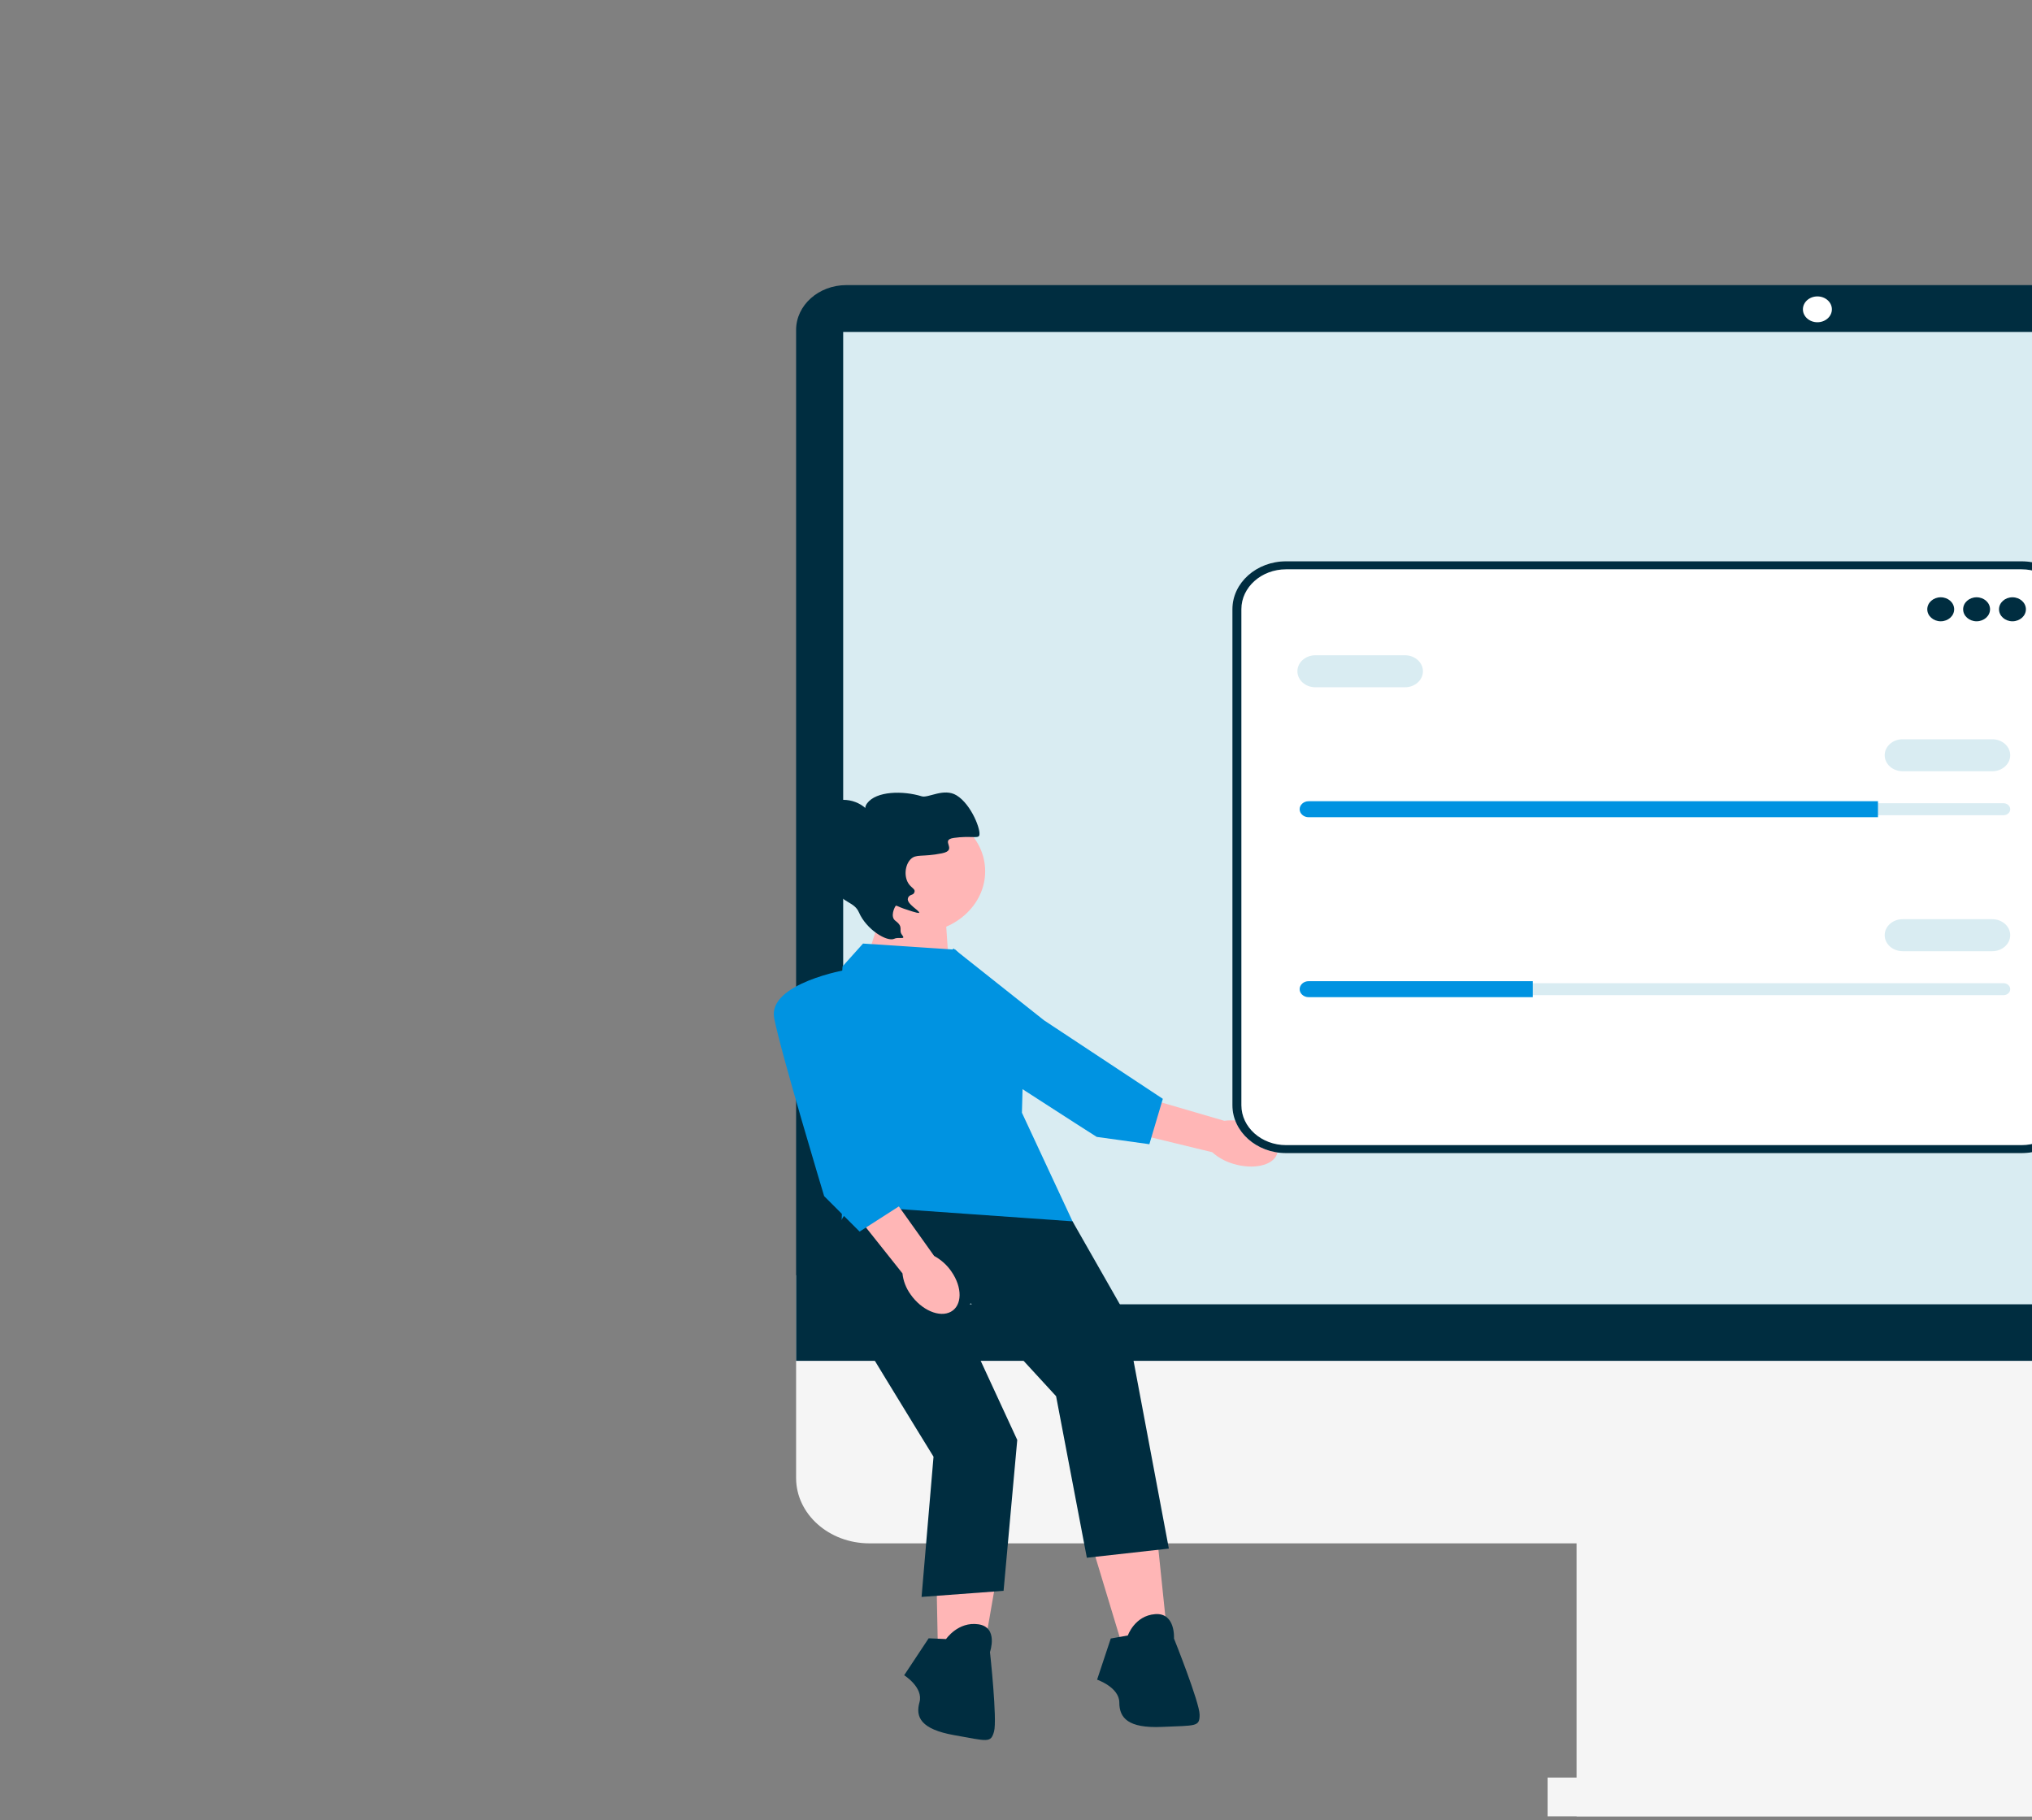 <svg width="795" height="712" viewBox="0 0 795 712" fill="none" xmlns="http://www.w3.org/2000/svg">
<rect x="0" y="0" width="795" height="712" fill="#808080" stroke="none"/>
<path d="M1079.12 603.774H340.129C324.325 603.774 311.467 592.306 311.467 578.21V498.881H1107.78V578.21C1107.78 592.306 1094.92 603.774 1079.12 603.774Z" fill="#F5F5F5"/>
<path d="M805.264 590.505H616.814V710.563H805.264V590.505Z" fill="#F5F5F5"/>
<path d="M816.6 695.398H605.479V710.563H816.6V695.398Z" fill="#F5F5F5"/>
<path d="M1107.07 532.371H311.467V129.077C311.467 119.404 320.291 111.534 331.136 111.534H1087.4C1098.25 111.534 1107.07 119.404 1107.07 129.077V532.371Z" fill="#002D40"/>
<path d="M711.039 126.067C714.169 126.067 716.707 123.804 716.707 121.012C716.707 118.22 714.169 115.957 711.039 115.957C707.909 115.957 705.372 118.22 705.372 121.012C705.372 123.804 707.909 126.067 711.039 126.067Z" fill="white"/>
<path d="M1087.94 129.859H329.887V510.255H1087.94V129.859Z" fill="#D9ECF2"/>
<path d="M346.795 351.225L338.628 376.718L371.294 378.539L369.253 348.493L346.795 351.225Z" fill="#FFB6B6"/>
<path d="M482.504 455.294C490.255 457.654 497.904 456 499.588 451.6C501.271 447.2 496.352 441.72 488.597 439.36C485.514 438.379 482.212 438.071 478.968 438.462L445.982 428.831L441.244 442.734L474.266 450.752C476.566 452.831 479.39 454.389 482.504 455.294Z" fill="#FFB6B6"/>
<path d="M373.045 371.065C373.045 371.065 352.597 393.005 364.426 402.083C376.256 411.161 429.083 444.767 429.083 444.767L449.677 447.627L454.944 429.872L408.441 399.137L373.045 371.065H373.045Z" fill="#0093E1"/>
<path d="M427.224 604.634L438.588 642.195L456.636 639.214L452.625 600.461L427.224 604.634Z" fill="#FFB6B6"/>
<path d="M441.262 639.81L434.577 641.003L429.229 657.1C429.229 657.1 437.919 660.081 437.919 666.043C437.919 672.006 441.261 676.179 454.631 675.583C468 674.987 469.337 675.583 469.337 670.813C469.337 666.043 459.31 641.003 459.31 641.003C459.31 641.003 459.978 630.867 451.957 631.463C443.935 632.06 441.261 639.81 441.261 639.81H441.262Z" fill="#002D40"/>
<path d="M366.116 604.05L366.892 642.948L385.211 643.973L391.893 605.514L366.116 604.05Z" fill="#FFB6B6"/>
<path d="M370.136 641.215L363.327 640.921L353.748 655.374C353.748 655.374 361.364 660.152 359.737 665.935C358.111 671.717 360.214 676.491 373.344 678.814C386.474 681.137 387.608 682.005 388.91 677.379C390.211 672.753 387.316 646.289 387.316 646.289C387.316 646.289 390.73 636.603 382.787 635.44C374.844 634.278 370.136 641.215 370.136 641.215Z" fill="#002D40"/>
<path d="M373.747 371.517L337.65 369.132L329.629 378.075C329.629 378.075 325.618 438.292 328.292 444.254C330.966 450.216 328.961 484.2 328.961 484.2L419.958 478.536L399.817 435.311L400.486 410.27L382.437 379.864L373.747 371.517L373.747 371.517Z" fill="#0093E1"/>
<path d="M332.971 471.68C332.971 471.68 318.265 490.758 323.613 500.894C328.961 511.029 365.234 569.88 365.234 569.88L360.555 624.731L392.641 622.346L397.989 563.321L375.753 515.203L379.763 509.837L413.186 546.206L425.219 609.404L457.305 605.826L439.925 513.414L419.613 477.796L332.971 471.68H332.971Z" fill="#002D40"/>
<path d="M329.829 335.005C336.674 335.005 342.222 330.056 342.222 323.952C342.222 317.847 336.674 312.898 329.829 312.898C322.985 312.898 317.437 317.847 317.437 323.952C317.437 330.056 322.985 335.005 329.829 335.005Z" fill="#002D40"/>
<path d="M358.449 364.93C373.355 364.93 385.438 354.152 385.438 340.858C385.438 327.563 373.355 316.786 358.449 316.786C343.544 316.786 331.46 327.563 331.46 340.858C331.46 354.152 343.544 364.93 358.449 364.93Z" fill="#FFB6B6"/>
<path d="M349.892 367.248C347.024 368.603 338.952 363.628 336.064 356.96C334.207 352.671 329.69 353.385 326.807 348.036C325.128 344.919 330.143 341.87 329.316 339.175C327.817 334.292 329.696 329.924 329.936 329.388C332.002 324.769 335.048 324.876 337.505 319.499C338.984 316.261 338.035 315.882 339.278 314.226C342.866 309.446 353.276 309.264 360.618 311.525C363.158 312.307 369.278 308.116 374.246 311.152C380.099 314.729 383.993 325.041 383.097 326.931C382.552 328.079 379.522 326.909 373.22 327.793C367.385 328.611 375.086 332.499 368.52 333.824C360.755 335.391 358.416 333.961 356.264 336.152C353.989 338.468 353.569 343.156 355.644 345.939C356.674 347.32 358.002 347.807 357.836 348.768C357.532 350.522 355.785 349.569 355.212 351.43C354.545 353.595 360.076 356.434 359.595 357.088C359.499 357.22 359.084 357.363 353.684 355.507C351.527 354.765 350.696 354.125 350.454 354.362C350.062 354.746 348.123 358.59 350.327 360.225C353.755 362.769 351.379 363.78 352.942 365.772C354.554 367.828 351.715 366.387 349.892 367.248V367.248Z" fill="#002D40"/>
<path d="M356.211 506.332C360.519 512.546 367.605 515.601 372.038 513.155C376.472 510.71 376.573 503.691 372.264 497.475C370.58 494.971 368.249 492.863 365.465 491.327L346.843 465.203L333.284 473.259L353.082 498.157C353.378 501.066 354.451 503.869 356.211 506.332Z" fill="#FFB6B6"/>
<path d="M331.634 379.267C331.634 379.267 300.217 384.633 302.891 398.346C305.565 412.059 322.442 467.94 322.442 467.94L336.314 481.815L353.025 471.083L338.987 421.002L331.634 379.267V379.267Z" fill="#0093E1"/>
<path d="M790.902 451.113H503.173C491.59 451.113 482.167 442.708 482.167 432.378V238.322C482.167 227.992 491.59 219.586 503.173 219.586H790.902C802.486 219.586 811.909 227.992 811.909 238.322V432.378C811.909 442.708 802.486 451.113 790.902 451.113H790.902Z" fill="white"/>
<path d="M790.902 451.113H503.173C491.59 451.113 482.167 442.708 482.167 432.378V238.322C482.167 227.992 491.59 219.586 503.173 219.586H790.902C802.486 219.586 811.909 227.992 811.909 238.322V432.378C811.909 442.708 802.486 451.113 790.902 451.113H790.902ZM503.173 222.715C493.525 222.715 485.675 229.717 485.675 238.322V432.378C485.675 440.983 493.525 447.985 503.173 447.985H790.902C800.551 447.985 808.401 440.983 808.401 432.378V238.322C808.401 229.717 800.551 222.715 790.902 222.715H503.173Z" fill="#002D40"/>
<path d="M759.29 243.052C762.196 243.052 764.552 240.951 764.552 238.359C764.552 235.767 762.196 233.666 759.29 233.666C756.384 233.666 754.029 235.767 754.029 238.359C754.029 240.951 756.384 243.052 759.29 243.052Z" fill="#002D40"/>
<path d="M773.322 243.052C776.228 243.052 778.584 240.951 778.584 238.359C778.584 235.767 776.228 233.666 773.322 233.666C770.416 233.666 768.06 235.767 768.06 238.359C768.06 240.951 770.416 243.052 773.322 243.052Z" fill="#002D40"/>
<path d="M787.353 243.052C790.259 243.052 792.615 240.951 792.615 238.359C792.615 235.767 790.259 233.666 787.353 233.666C784.447 233.666 782.092 235.767 782.092 238.359C782.092 240.951 784.447 243.052 787.353 243.052Z" fill="#002D40"/>
<path d="M511.984 314.231C510.533 314.231 509.353 315.284 509.353 316.578C509.353 317.208 509.626 317.792 510.122 318.223C510.622 318.68 511.277 318.924 511.984 318.924H783.846C785.296 318.924 786.477 317.871 786.477 316.578C786.477 315.947 786.203 315.363 785.708 314.932C785.207 314.475 784.552 314.231 783.846 314.231H511.984Z" fill="#D9ECF2"/>
<path d="M734.735 313.449V319.706H511.984C511.019 319.706 510.142 319.362 509.511 318.783C508.862 318.22 508.476 317.438 508.476 316.577C508.476 314.857 510.055 313.449 511.984 313.449H734.735Z" fill="#0093E1"/>
<path d="M779.461 301.716H744.382C740.513 301.716 737.366 298.91 737.366 295.458C737.366 292.007 740.513 289.201 744.382 289.201H779.461C783.329 289.201 786.476 292.007 786.476 295.458C786.476 298.91 783.329 301.716 779.461 301.716Z" fill="#D9ECF2"/>
<path d="M549.694 268.864H514.615C510.746 268.864 507.599 266.058 507.599 262.607C507.599 259.156 510.746 256.349 514.615 256.349H549.694C553.562 256.349 556.709 259.156 556.709 262.607C556.709 266.058 553.562 268.864 549.694 268.864Z" fill="#D9ECF2"/>
<path d="M511.984 384.628C510.533 384.628 509.353 385.68 509.353 386.974C509.353 387.605 509.626 388.189 510.122 388.62C510.622 389.076 511.277 389.321 511.984 389.321H783.846C785.296 389.321 786.477 388.268 786.477 386.974C786.477 386.343 786.203 385.76 785.708 385.329C785.207 384.872 784.552 384.628 783.846 384.628H511.984Z" fill="#D9ECF2"/>
<path d="M599.681 383.845V390.103H511.984C511.019 390.103 510.142 389.759 509.511 389.18C508.862 388.617 508.476 387.835 508.476 386.974C508.476 385.253 510.055 383.845 511.984 383.845H599.681Z" fill="#0093E1"/>
<path d="M779.461 372.113H744.382C740.513 372.113 737.366 369.306 737.366 365.855C737.366 362.404 740.513 359.598 744.382 359.598H779.461C783.329 359.598 786.476 362.404 786.476 365.855C786.476 369.306 783.329 372.113 779.461 372.113Z" fill="#D9ECF2"/>
</svg>
